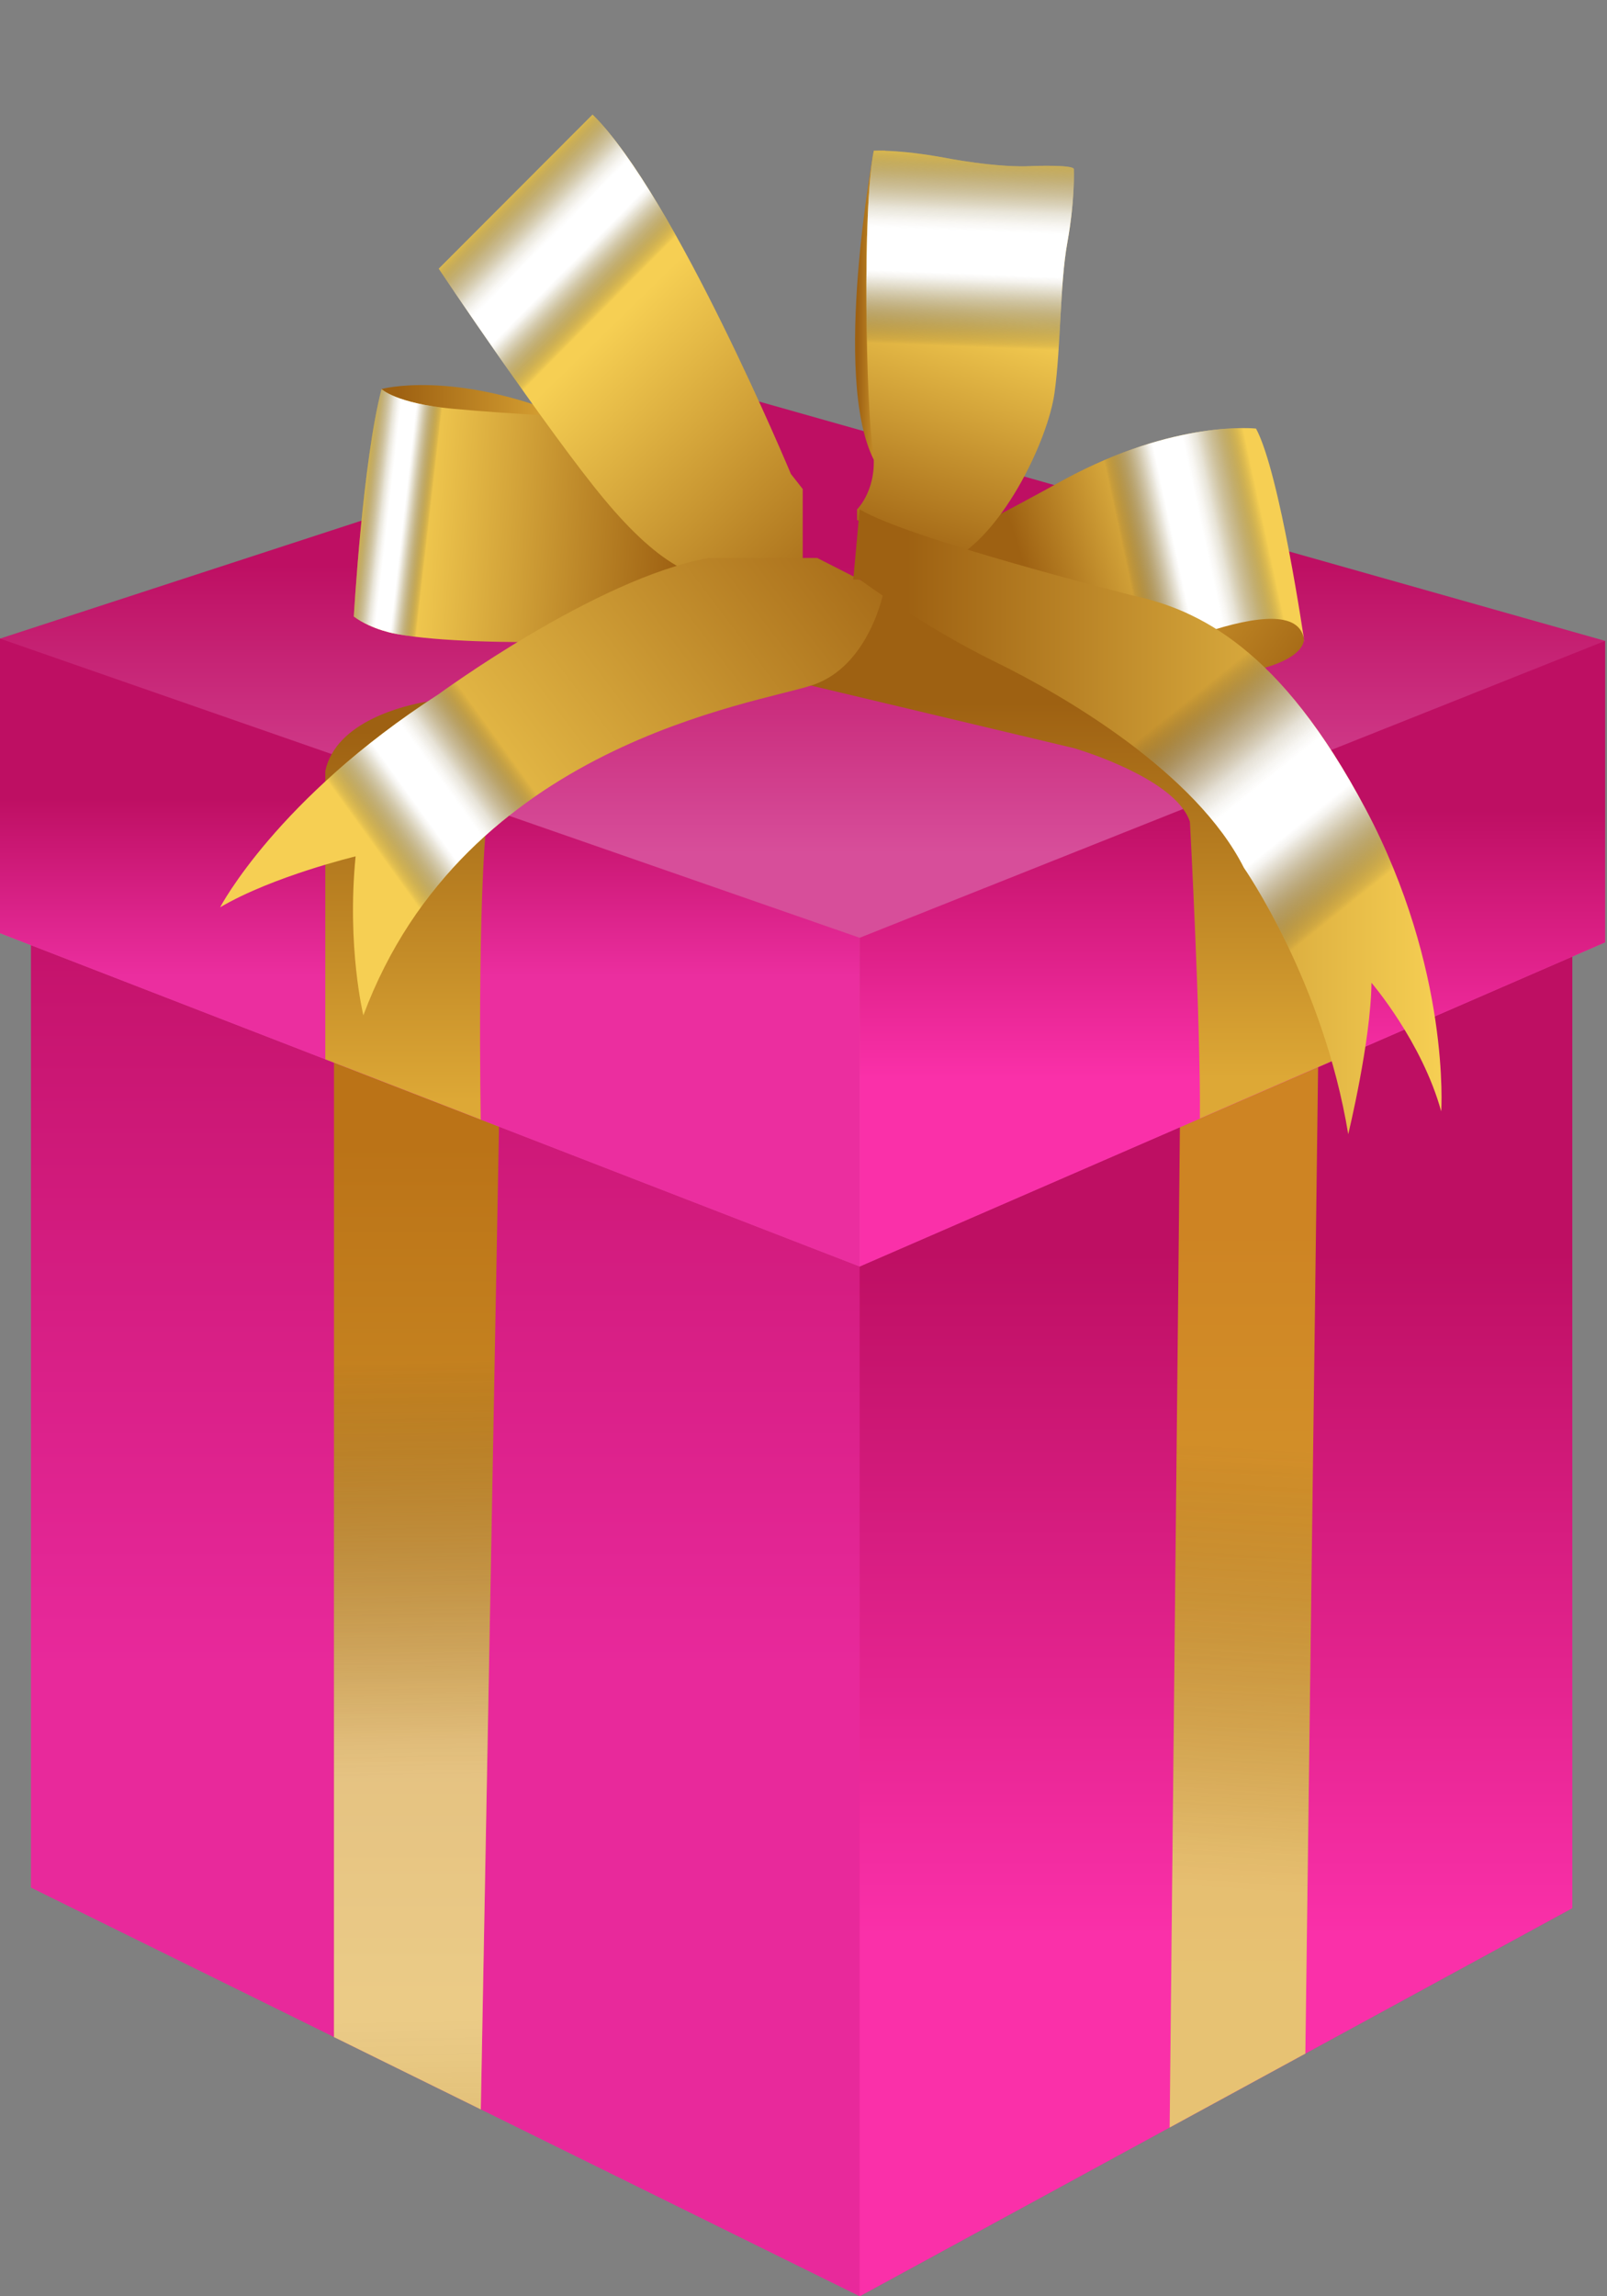 <svg width="35" height="50" viewBox="0 0 35 50" fill="none" xmlns="http://www.w3.org/2000/svg">
<rect x="0" y="0" width="35" height="50" fill="#808080" stroke="none"/>
<path d="M34.245 19.623V41.549L18.724 50L10.472 45.931L7.275 44.356L0.674 41.101V20.169L7.275 22.608L10.869 23.934L18.724 26.832L34.245 19.623Z" fill="url(#paint0_linear_1020_201209)"/>
<path d="M34.243 20.356V41.548L28.429 44.715L25.474 46.324L18.723 49.999V27.08L25.472 24.157L28.713 22.752L34.243 20.356Z" fill="url(#paint1_linear_1020_201209)"/>
<path d="M10.868 23.933V24.534L10.472 45.931L7.274 44.356V22.607L10.868 23.933Z" fill="url(#paint2_linear_1020_201209)"/>
<path style="mix-blend-mode:overlay" opacity="0.4" d="M10.868 23.933V24.534L10.472 45.931L7.274 44.356V22.607L10.868 23.933Z" fill="url(#paint3_linear_1020_201209)"/>
<path d="M28.714 22.753L28.43 44.716L25.475 46.325L25.698 24.547L25.473 24.158L28.714 22.753Z" fill="url(#paint4_linear_1020_201209)"/>
<path style="mix-blend-mode:overlay" opacity="0.3" d="M28.714 22.753L28.43 44.716L25.475 46.325L25.698 24.547L25.473 24.158L28.714 22.753Z" fill="url(#paint5_linear_1020_201209)"/>
<path d="M0 20.319V13.905L16.153 8.636L34.96 13.955V20.518L18.724 27.577L0 20.319Z" fill="url(#paint6_linear_1020_201209)"/>
<path d="M18.724 20.42V27.577L10.47 24.378L7.085 23.065L0 20.319V13.905L7.225 16.42L10.627 17.603L18.724 20.42Z" fill="url(#paint7_linear_1020_201209)"/>
<path d="M34.959 13.955V20.519L18.723 27.577V20.42L34.959 13.955Z" fill="url(#paint8_linear_1020_201209)"/>
<path d="M18.511 13.984C18.511 13.984 19.538 14.734 20.241 14.752C20.945 14.769 23.052 14.916 24.305 14.752C24.305 14.752 28.368 12.904 28.41 13.984C28.41 13.984 27.875 10.294 27.356 9.332C27.356 9.332 25.598 9.132 23.18 10.441C23.18 10.441 20.256 12.065 19.075 12.513L18.513 13.984H18.511Z" fill="url(#paint9_linear_1020_201209)"/>
<path style="mix-blend-mode:overlay" d="M18.511 13.984C18.511 13.984 19.538 14.734 20.241 14.752C20.945 14.769 23.052 14.916 24.305 14.752C24.305 14.752 28.368 12.904 28.41 13.984C28.41 13.984 27.875 10.294 27.356 9.332C27.356 9.332 25.598 9.132 23.18 10.441C23.18 10.441 20.256 12.065 19.075 12.513L18.513 13.984H18.511Z" fill="url(#paint10_linear_1020_201209)"/>
<path d="M28.397 13.905C28.397 13.905 28.605 14.959 23.841 14.796C23.841 14.796 28.161 12.562 28.397 13.905Z" fill="url(#paint11_linear_1020_201209)"/>
<path d="M26.133 24.357C26.153 22.308 25.916 17.892 25.916 17.892C25.884 17.796 25.834 17.704 25.769 17.616C25.185 16.811 23.395 16.292 23.395 16.292L17.248 14.829L18.43 13.475C25.765 14.336 28.393 15.95 28.946 16.349C29.027 16.408 29.065 16.44 29.065 16.44L29.34 22.96L26.133 24.355V24.357Z" fill="url(#paint12_linear_1020_201209)"/>
<path d="M19.031 3.282C19.031 3.282 18.112 8.205 19.031 10.011H19.173L19.277 3.282H19.029H19.031Z" fill="url(#paint13_linear_1020_201209)"/>
<path d="M8.308 8.471C8.308 8.471 9.84 8.048 12.342 9.072V9.333L8.308 8.858V8.469V8.471Z" fill="url(#paint14_linear_1020_201209)"/>
<path d="M8.307 8.47C8.307 8.47 8.616 8.785 9.868 8.901C11.12 9.016 12.61 9.083 12.61 9.083L15.042 9.349L14.747 13.905C14.747 13.905 10.446 14.136 8.647 13.806C8.647 13.806 8.113 13.723 7.706 13.425C7.706 13.425 7.902 10.01 8.311 8.47H8.307Z" fill="url(#paint15_linear_1020_201209)"/>
<path style="mix-blend-mode:overlay" d="M15.042 9.349L14.969 10.478L14.746 13.907C14.746 13.907 14.247 13.934 13.519 13.957C12.106 14.001 9.833 14.025 8.646 13.806C8.646 13.806 8.112 13.723 7.705 13.425C7.705 13.425 7.901 10.013 8.308 8.47C8.308 8.47 8.617 8.785 9.869 8.901C10.203 8.933 10.555 8.96 10.891 8.982C11.812 9.048 12.611 9.083 12.611 9.083L13.936 9.226L15.042 9.346V9.349Z" fill="url(#paint16_linear_1020_201209)"/>
<path d="M18.668 11.089C18.668 11.089 19.145 10.627 19.006 9.746C18.866 8.867 18.776 4.56 19.031 3.283C19.031 3.283 19.567 3.251 20.565 3.433C20.565 3.433 21.717 3.664 22.503 3.615C22.503 3.615 23.376 3.583 23.388 3.681C23.388 3.681 23.415 4.343 23.248 5.273C23.079 6.201 23.109 7.544 22.967 8.555C22.827 9.566 21.884 11.537 20.802 12.152L18.666 11.323V11.091L18.668 11.089Z" fill="url(#paint17_linear_1020_201209)"/>
<path style="mix-blend-mode:overlay" d="M18.668 11.089C18.668 11.089 19.145 10.627 19.006 9.746C18.866 8.867 18.776 4.56 19.031 3.283C19.031 3.283 19.567 3.251 20.565 3.433C20.565 3.433 21.717 3.664 22.503 3.615C22.503 3.615 23.376 3.583 23.388 3.681C23.388 3.681 23.415 4.343 23.248 5.273C23.079 6.201 23.109 7.544 22.967 8.555C22.827 9.566 21.884 11.537 20.802 12.152L18.666 11.323V11.091L18.668 11.089Z" fill="url(#paint18_linear_1020_201209)"/>
<path d="M17.228 10.326C17.228 10.326 14.699 4.261 12.906 2.495L9.555 5.851C9.555 5.851 11.959 9.43 13.161 10.872C14.363 12.314 15.333 12.86 16.302 12.513C16.302 12.513 16.786 12.314 17.483 12.24V10.648L17.23 10.326H17.228Z" fill="url(#paint19_linear_1020_201209)"/>
<path style="mix-blend-mode:overlay" d="M17.483 10.648V12.24C16.786 12.316 16.302 12.515 16.302 12.515C15.615 12.761 14.931 12.562 14.163 11.91C13.843 11.644 13.511 11.297 13.159 10.874C11.957 9.433 9.555 5.853 9.555 5.853L12.906 2.497C14.699 4.264 17.23 10.328 17.23 10.328L17.483 10.65V10.648Z" fill="url(#paint20_linear_1020_201209)"/>
<path d="M10.627 17.603C10.385 19.581 10.47 24.378 10.47 24.378L7.085 23.065V16.789C7.113 16.653 7.161 16.53 7.225 16.42C7.741 15.492 9.306 15.278 9.306 15.278L10.671 17.31C10.656 17.399 10.642 17.497 10.629 17.603H10.627Z" fill="url(#paint21_linear_1020_201209)"/>
<path d="M19.244 12.887C19.244 12.887 18.935 14.504 17.698 14.917C16.46 15.331 10.12 16.194 7.914 22.108C7.914 22.108 7.551 20.625 7.745 18.647C7.745 18.647 5.946 19.078 4.794 19.756C4.794 19.756 6.032 17.387 9.553 15.117C9.553 15.117 12.975 12.597 15.436 12.149H17.798L19.246 12.887H19.244Z" fill="url(#paint22_linear_1020_201209)"/>
<path d="M18.723 12.616C18.723 12.616 20.101 13.642 21.662 14.405C23.223 15.167 26.057 16.84 27.092 18.895C27.092 18.895 28.816 21.365 29.364 24.696C29.364 24.696 29.857 22.674 29.87 21.399C29.87 21.399 30.967 22.676 31.389 24.199C31.389 24.199 31.6 21.116 29.744 17.62C27.889 14.124 26.117 13.278 24.656 12.963C24.656 12.963 19.792 11.738 18.723 11.091L18.584 12.619H18.723V12.616Z" fill="url(#paint23_linear_1020_201209)"/>
<path style="mix-blend-mode:overlay" d="M18.723 12.616C18.723 12.616 20.101 13.642 21.662 14.405C23.223 15.167 26.057 16.84 27.092 18.895C27.092 18.895 28.816 21.365 29.364 24.696C29.364 24.696 29.857 22.674 29.87 21.399C29.87 21.399 30.967 22.676 31.389 24.199C31.389 24.199 31.6 21.116 29.744 17.62C27.889 14.124 26.117 13.278 24.656 12.963C24.656 12.963 19.792 11.738 18.723 11.091L18.584 12.619H18.723V12.616Z" fill="url(#paint24_linear_1020_201209)"/>
<path style="mix-blend-mode:overlay" d="M19.244 12.887C19.244 12.887 18.935 14.504 17.698 14.917C16.46 15.331 10.12 16.194 7.914 22.108C7.914 22.108 7.551 20.625 7.745 18.647C7.745 18.647 5.946 19.078 4.794 19.756C4.794 19.756 6.032 17.387 9.553 15.117C9.553 15.117 12.975 12.597 15.436 12.149H17.798L19.246 12.887H19.244Z" fill="url(#paint25_linear_1020_201209)"/>
<defs>
<linearGradient id="paint0_linear_1020_201209" x1="17.459" y1="19.242" x2="17.459" y2="36.314" gradientUnits="userSpaceOnUse">
<stop offset="0.09" stop-color="#C5136C"/>
<stop offset="1" stop-color="#E8299B"/>
</linearGradient>
<linearGradient id="paint1_linear_1020_201209" x1="26.484" y1="46.42" x2="26.484" y2="22.796" gradientUnits="userSpaceOnUse">
<stop offset="0.18" stop-color="#FA30A9"/>
<stop offset="0.81" stop-color="#BE0F63"/>
</linearGradient>
<linearGradient id="paint2_linear_1020_201209" x1="9.071" y1="23.087" x2="9.071" y2="43.424" gradientUnits="userSpaceOnUse">
<stop offset="0.09" stop-color="#BB7317"/>
<stop offset="1" stop-color="#DDA836"/>
</linearGradient>
<linearGradient id="paint3_linear_1020_201209" x1="9.349" y1="54.726" x2="8.879" y2="29.671" gradientUnits="userSpaceOnUse">
<stop stop-color="#231F20" stop-opacity="0"/>
<stop offset="0.03" stop-color="#383435" stop-opacity="0.1"/>
<stop offset="0.11" stop-color="#737171" stop-opacity="0.37"/>
<stop offset="0.19" stop-color="#A5A3A4" stop-opacity="0.59"/>
<stop offset="0.27" stop-color="#CCCBCB" stop-opacity="0.77"/>
<stop offset="0.33" stop-color="#E7E7E7" stop-opacity="0.9"/>
<stop offset="0.39" stop-color="#F8F8F8" stop-opacity="0.97"/>
<stop offset="0.43" stop-color="white"/>
<stop offset="0.64" stop-color="white"/>
<stop offset="0.67" stop-color="#F5F5F5" stop-opacity="0.96"/>
<stop offset="0.72" stop-color="#DCDCDC" stop-opacity="0.84"/>
<stop offset="0.79" stop-color="#B4B3B3" stop-opacity="0.66"/>
<stop offset="0.88" stop-color="#7C7A7A" stop-opacity="0.41"/>
<stop offset="0.98" stop-color="#353233" stop-opacity="0.09"/>
<stop offset="1" stop-color="#231F20" stop-opacity="0"/>
</linearGradient>
<linearGradient id="paint4_linear_1020_201209" x1="27.092" y1="25.142" x2="27.092" y2="43.378" gradientUnits="userSpaceOnUse">
<stop offset="0.09" stop-color="#CE8423"/>
<stop offset="1" stop-color="#DDA836"/>
</linearGradient>
<linearGradient id="paint5_linear_1020_201209" x1="25.901" y1="58.156" x2="27.54" y2="31.538" gradientUnits="userSpaceOnUse">
<stop stop-color="#231F20" stop-opacity="0"/>
<stop offset="0.03" stop-color="#383435" stop-opacity="0.1"/>
<stop offset="0.11" stop-color="#737171" stop-opacity="0.37"/>
<stop offset="0.19" stop-color="#A5A3A4" stop-opacity="0.59"/>
<stop offset="0.27" stop-color="#CCCBCB" stop-opacity="0.77"/>
<stop offset="0.33" stop-color="#E7E7E7" stop-opacity="0.9"/>
<stop offset="0.39" stop-color="#F8F8F8" stop-opacity="0.97"/>
<stop offset="0.43" stop-color="white"/>
<stop offset="0.64" stop-color="white"/>
<stop offset="0.67" stop-color="#F5F5F5" stop-opacity="0.96"/>
<stop offset="0.72" stop-color="#DCDCDC" stop-opacity="0.84"/>
<stop offset="0.79" stop-color="#B4B3B3" stop-opacity="0.66"/>
<stop offset="0.88" stop-color="#7C7A7A" stop-opacity="0.41"/>
<stop offset="0.98" stop-color="#353233" stop-opacity="0.09"/>
<stop offset="1" stop-color="#231F20" stop-opacity="0"/>
</linearGradient>
<linearGradient id="paint6_linear_1020_201209" x1="17.48" y1="11.686" x2="17.48" y2="18.59" gradientUnits="userSpaceOnUse">
<stop offset="0.09" stop-color="#BE0F63"/>
<stop offset="1" stop-color="#D74E9A"/>
</linearGradient>
<linearGradient id="paint7_linear_1020_201209" x1="9.362" y1="17.387" x2="9.362" y2="21.581" gradientUnits="userSpaceOnUse">
<stop stop-color="#BE0F63"/>
<stop offset="0.922" stop-color="#EB2E9F"/>
</linearGradient>
<linearGradient id="paint8_linear_1020_201209" x1="26.841" y1="25.142" x2="26.841" y2="15.886" gradientUnits="userSpaceOnUse">
<stop offset="0.18" stop-color="#FA30A9"/>
<stop offset="0.81" stop-color="#BE0F63"/>
</linearGradient>
<linearGradient id="paint9_linear_1020_201209" x1="22.351" y1="13.708" x2="26.252" y2="12.473" gradientUnits="userSpaceOnUse">
<stop offset="0.09" stop-color="#9E6112"/>
<stop offset="1" stop-color="#F6CF53"/>
</linearGradient>
<linearGradient id="paint10_linear_1020_201209" x1="27.562" y1="11.57" x2="24.516" y2="12.226" gradientUnits="userSpaceOnUse">
<stop stop-color="#231F20" stop-opacity="0"/>
<stop offset="0.03" stop-color="#383435" stop-opacity="0.1"/>
<stop offset="0.11" stop-color="#737171" stop-opacity="0.37"/>
<stop offset="0.19" stop-color="#A5A3A4" stop-opacity="0.59"/>
<stop offset="0.27" stop-color="#CCCBCB" stop-opacity="0.77"/>
<stop offset="0.33" stop-color="#E7E7E7" stop-opacity="0.9"/>
<stop offset="0.39" stop-color="#F8F8F8" stop-opacity="0.97"/>
<stop offset="0.43" stop-color="white"/>
<stop offset="0.64" stop-color="white"/>
<stop offset="0.67" stop-color="#F5F5F5" stop-opacity="0.96"/>
<stop offset="0.72" stop-color="#DCDCDC" stop-opacity="0.84"/>
<stop offset="0.79" stop-color="#B4B3B3" stop-opacity="0.66"/>
<stop offset="0.88" stop-color="#7C7A7A" stop-opacity="0.41"/>
<stop offset="0.98" stop-color="#353233" stop-opacity="0.09"/>
<stop offset="1" stop-color="#231F20" stop-opacity="0"/>
</linearGradient>
<linearGradient id="paint11_linear_1020_201209" x1="28.334" y1="16.435" x2="23.706" y2="13.207" gradientUnits="userSpaceOnUse">
<stop offset="0.09" stop-color="#9E6112"/>
<stop offset="1" stop-color="#DDA836"/>
</linearGradient>
<linearGradient id="paint12_linear_1020_201209" x1="23.294" y1="14.489" x2="23.294" y2="23.479" gradientUnits="userSpaceOnUse">
<stop offset="0.09" stop-color="#9E6112"/>
<stop offset="1" stop-color="#DDA836"/>
</linearGradient>
<linearGradient id="paint13_linear_1020_201209" x1="18.624" y1="6.647" x2="19.279" y2="6.647" gradientUnits="userSpaceOnUse">
<stop offset="0.09" stop-color="#9E6112"/>
<stop offset="1" stop-color="#DDA836"/>
</linearGradient>
<linearGradient id="paint14_linear_1020_201209" x1="8.308" y1="8.858" x2="12.342" y2="8.858" gradientUnits="userSpaceOnUse">
<stop offset="0.09" stop-color="#9E6112"/>
<stop offset="1" stop-color="#DDA836"/>
</linearGradient>
<linearGradient id="paint15_linear_1020_201209" x1="15.378" y1="11.912" x2="8.783" y2="11.385" gradientUnits="userSpaceOnUse">
<stop offset="0.09" stop-color="#9E6112"/>
<stop offset="1" stop-color="#F6CF53"/>
</linearGradient>
<linearGradient id="paint16_linear_1020_201209" x1="7.805" y1="10.935" x2="9.374" y2="11.115" gradientUnits="userSpaceOnUse">
<stop stop-color="#231F20" stop-opacity="0"/>
<stop offset="0.03" stop-color="#383435" stop-opacity="0.1"/>
<stop offset="0.11" stop-color="#737171" stop-opacity="0.37"/>
<stop offset="0.19" stop-color="#A5A3A4" stop-opacity="0.59"/>
<stop offset="0.27" stop-color="#CCCBCB" stop-opacity="0.77"/>
<stop offset="0.33" stop-color="#E7E7E7" stop-opacity="0.9"/>
<stop offset="0.39" stop-color="#F8F8F8" stop-opacity="0.97"/>
<stop offset="0.43" stop-color="white"/>
<stop offset="0.64" stop-color="white"/>
<stop offset="0.67" stop-color="#F5F5F5" stop-opacity="0.96"/>
<stop offset="0.72" stop-color="#DCDCDC" stop-opacity="0.84"/>
<stop offset="0.79" stop-color="#B4B3B3" stop-opacity="0.66"/>
<stop offset="0.88" stop-color="#7C7A7A" stop-opacity="0.41"/>
<stop offset="0.98" stop-color="#353233" stop-opacity="0.09"/>
<stop offset="1" stop-color="#231F20" stop-opacity="0"/>
</linearGradient>
<linearGradient id="paint17_linear_1020_201209" x1="19.465" y1="12.75" x2="21.368" y2="6.677" gradientUnits="userSpaceOnUse">
<stop offset="0.09" stop-color="#9E6112"/>
<stop offset="1" stop-color="#F6CF53"/>
</linearGradient>
<linearGradient id="paint18_linear_1020_201209" x1="21.155" y1="3.123" x2="20.981" y2="7.547" gradientUnits="userSpaceOnUse">
<stop stop-color="#231F20" stop-opacity="0"/>
<stop offset="0.03" stop-color="#383435" stop-opacity="0.1"/>
<stop offset="0.11" stop-color="#737171" stop-opacity="0.37"/>
<stop offset="0.19" stop-color="#A5A3A4" stop-opacity="0.59"/>
<stop offset="0.27" stop-color="#CCCBCB" stop-opacity="0.77"/>
<stop offset="0.33" stop-color="#E7E7E7" stop-opacity="0.9"/>
<stop offset="0.39" stop-color="#F8F8F8" stop-opacity="0.97"/>
<stop offset="0.43" stop-color="white"/>
<stop offset="0.64" stop-color="white"/>
<stop offset="0.67" stop-color="#F5F5F5" stop-opacity="0.96"/>
<stop offset="0.72" stop-color="#DCDCDC" stop-opacity="0.84"/>
<stop offset="0.79" stop-color="#B4B3B3" stop-opacity="0.66"/>
<stop offset="0.88" stop-color="#7C7A7A" stop-opacity="0.41"/>
<stop offset="0.98" stop-color="#353233" stop-opacity="0.09"/>
<stop offset="1" stop-color="#231F20" stop-opacity="0"/>
</linearGradient>
<linearGradient id="paint19_linear_1020_201209" x1="18.476" y1="14.43" x2="12.271" y2="8.079" gradientUnits="userSpaceOnUse">
<stop offset="0.09" stop-color="#9E6112"/>
<stop offset="1" stop-color="#F6CF53"/>
</linearGradient>
<linearGradient id="paint20_linear_1020_201209" x1="11.124" y1="4.035" x2="13.49" y2="6.382" gradientUnits="userSpaceOnUse">
<stop stop-color="#231F20" stop-opacity="0"/>
<stop offset="0.03" stop-color="#383435" stop-opacity="0.1"/>
<stop offset="0.11" stop-color="#737171" stop-opacity="0.37"/>
<stop offset="0.19" stop-color="#A5A3A4" stop-opacity="0.59"/>
<stop offset="0.27" stop-color="#CCCBCB" stop-opacity="0.77"/>
<stop offset="0.33" stop-color="#E7E7E7" stop-opacity="0.9"/>
<stop offset="0.39" stop-color="#F8F8F8" stop-opacity="0.97"/>
<stop offset="0.43" stop-color="white"/>
<stop offset="0.64" stop-color="white"/>
<stop offset="0.67" stop-color="#F5F5F5" stop-opacity="0.96"/>
<stop offset="0.72" stop-color="#DCDCDC" stop-opacity="0.84"/>
<stop offset="0.79" stop-color="#B4B3B3" stop-opacity="0.66"/>
<stop offset="0.88" stop-color="#7C7A7A" stop-opacity="0.41"/>
<stop offset="0.98" stop-color="#353233" stop-opacity="0.09"/>
<stop offset="1" stop-color="#231F20" stop-opacity="0"/>
</linearGradient>
<linearGradient id="paint21_linear_1020_201209" x1="8.878" y1="15.133" x2="8.878" y2="23.968" gradientUnits="userSpaceOnUse">
<stop offset="0.09" stop-color="#9E6112"/>
<stop offset="1" stop-color="#DDA836"/>
</linearGradient>
<linearGradient id="paint22_linear_1020_201209" x1="20.114" y1="7.977" x2="7.711" y2="17.36" gradientUnits="userSpaceOnUse">
<stop offset="0.14" stop-color="#9E6112"/>
<stop offset="0.32" stop-color="#B17820"/>
<stop offset="1" stop-color="#F6CF53"/>
</linearGradient>
<linearGradient id="paint23_linear_1020_201209" x1="18.584" y1="17.891" x2="31.397" y2="17.891" gradientUnits="userSpaceOnUse">
<stop offset="0.09" stop-color="#9E6112"/>
<stop offset="1" stop-color="#F6CF53"/>
</linearGradient>
<linearGradient id="paint24_linear_1020_201209" x1="24.759" y1="16.134" x2="28.307" y2="20.561" gradientUnits="userSpaceOnUse">
<stop stop-color="#231F20" stop-opacity="0"/>
<stop offset="0.03" stop-color="#383435" stop-opacity="0.1"/>
<stop offset="0.11" stop-color="#737171" stop-opacity="0.37"/>
<stop offset="0.19" stop-color="#A5A3A4" stop-opacity="0.59"/>
<stop offset="0.27" stop-color="#CCCBCB" stop-opacity="0.77"/>
<stop offset="0.33" stop-color="#E7E7E7" stop-opacity="0.9"/>
<stop offset="0.39" stop-color="#F8F8F8" stop-opacity="0.97"/>
<stop offset="0.43" stop-color="white"/>
<stop offset="0.64" stop-color="white"/>
<stop offset="0.67" stop-color="#F5F5F5" stop-opacity="0.96"/>
<stop offset="0.72" stop-color="#DCDCDC" stop-opacity="0.84"/>
<stop offset="0.79" stop-color="#B4B3B3" stop-opacity="0.66"/>
<stop offset="0.88" stop-color="#7C7A7A" stop-opacity="0.41"/>
<stop offset="0.98" stop-color="#353233" stop-opacity="0.09"/>
<stop offset="1" stop-color="#231F20" stop-opacity="0"/>
</linearGradient>
<linearGradient id="paint25_linear_1020_201209" x1="11.485" y1="17.001" x2="8.618" y2="19.07" gradientUnits="userSpaceOnUse">
<stop stop-color="#231F20" stop-opacity="0"/>
<stop offset="0.03" stop-color="#383435" stop-opacity="0.1"/>
<stop offset="0.11" stop-color="#737171" stop-opacity="0.37"/>
<stop offset="0.19" stop-color="#A5A3A4" stop-opacity="0.59"/>
<stop offset="0.27" stop-color="#CCCBCB" stop-opacity="0.77"/>
<stop offset="0.33" stop-color="#E7E7E7" stop-opacity="0.9"/>
<stop offset="0.39" stop-color="#F8F8F8" stop-opacity="0.97"/>
<stop offset="0.43" stop-color="white"/>
<stop offset="0.64" stop-color="white"/>
<stop offset="0.67" stop-color="#F5F5F5" stop-opacity="0.96"/>
<stop offset="0.72" stop-color="#DCDCDC" stop-opacity="0.84"/>
<stop offset="0.79" stop-color="#B4B3B3" stop-opacity="0.66"/>
<stop offset="0.88" stop-color="#7C7A7A" stop-opacity="0.41"/>
<stop offset="0.98" stop-color="#353233" stop-opacity="0.09"/>
<stop offset="1" stop-color="#231F20" stop-opacity="0"/>
</linearGradient>
</defs>
</svg>
